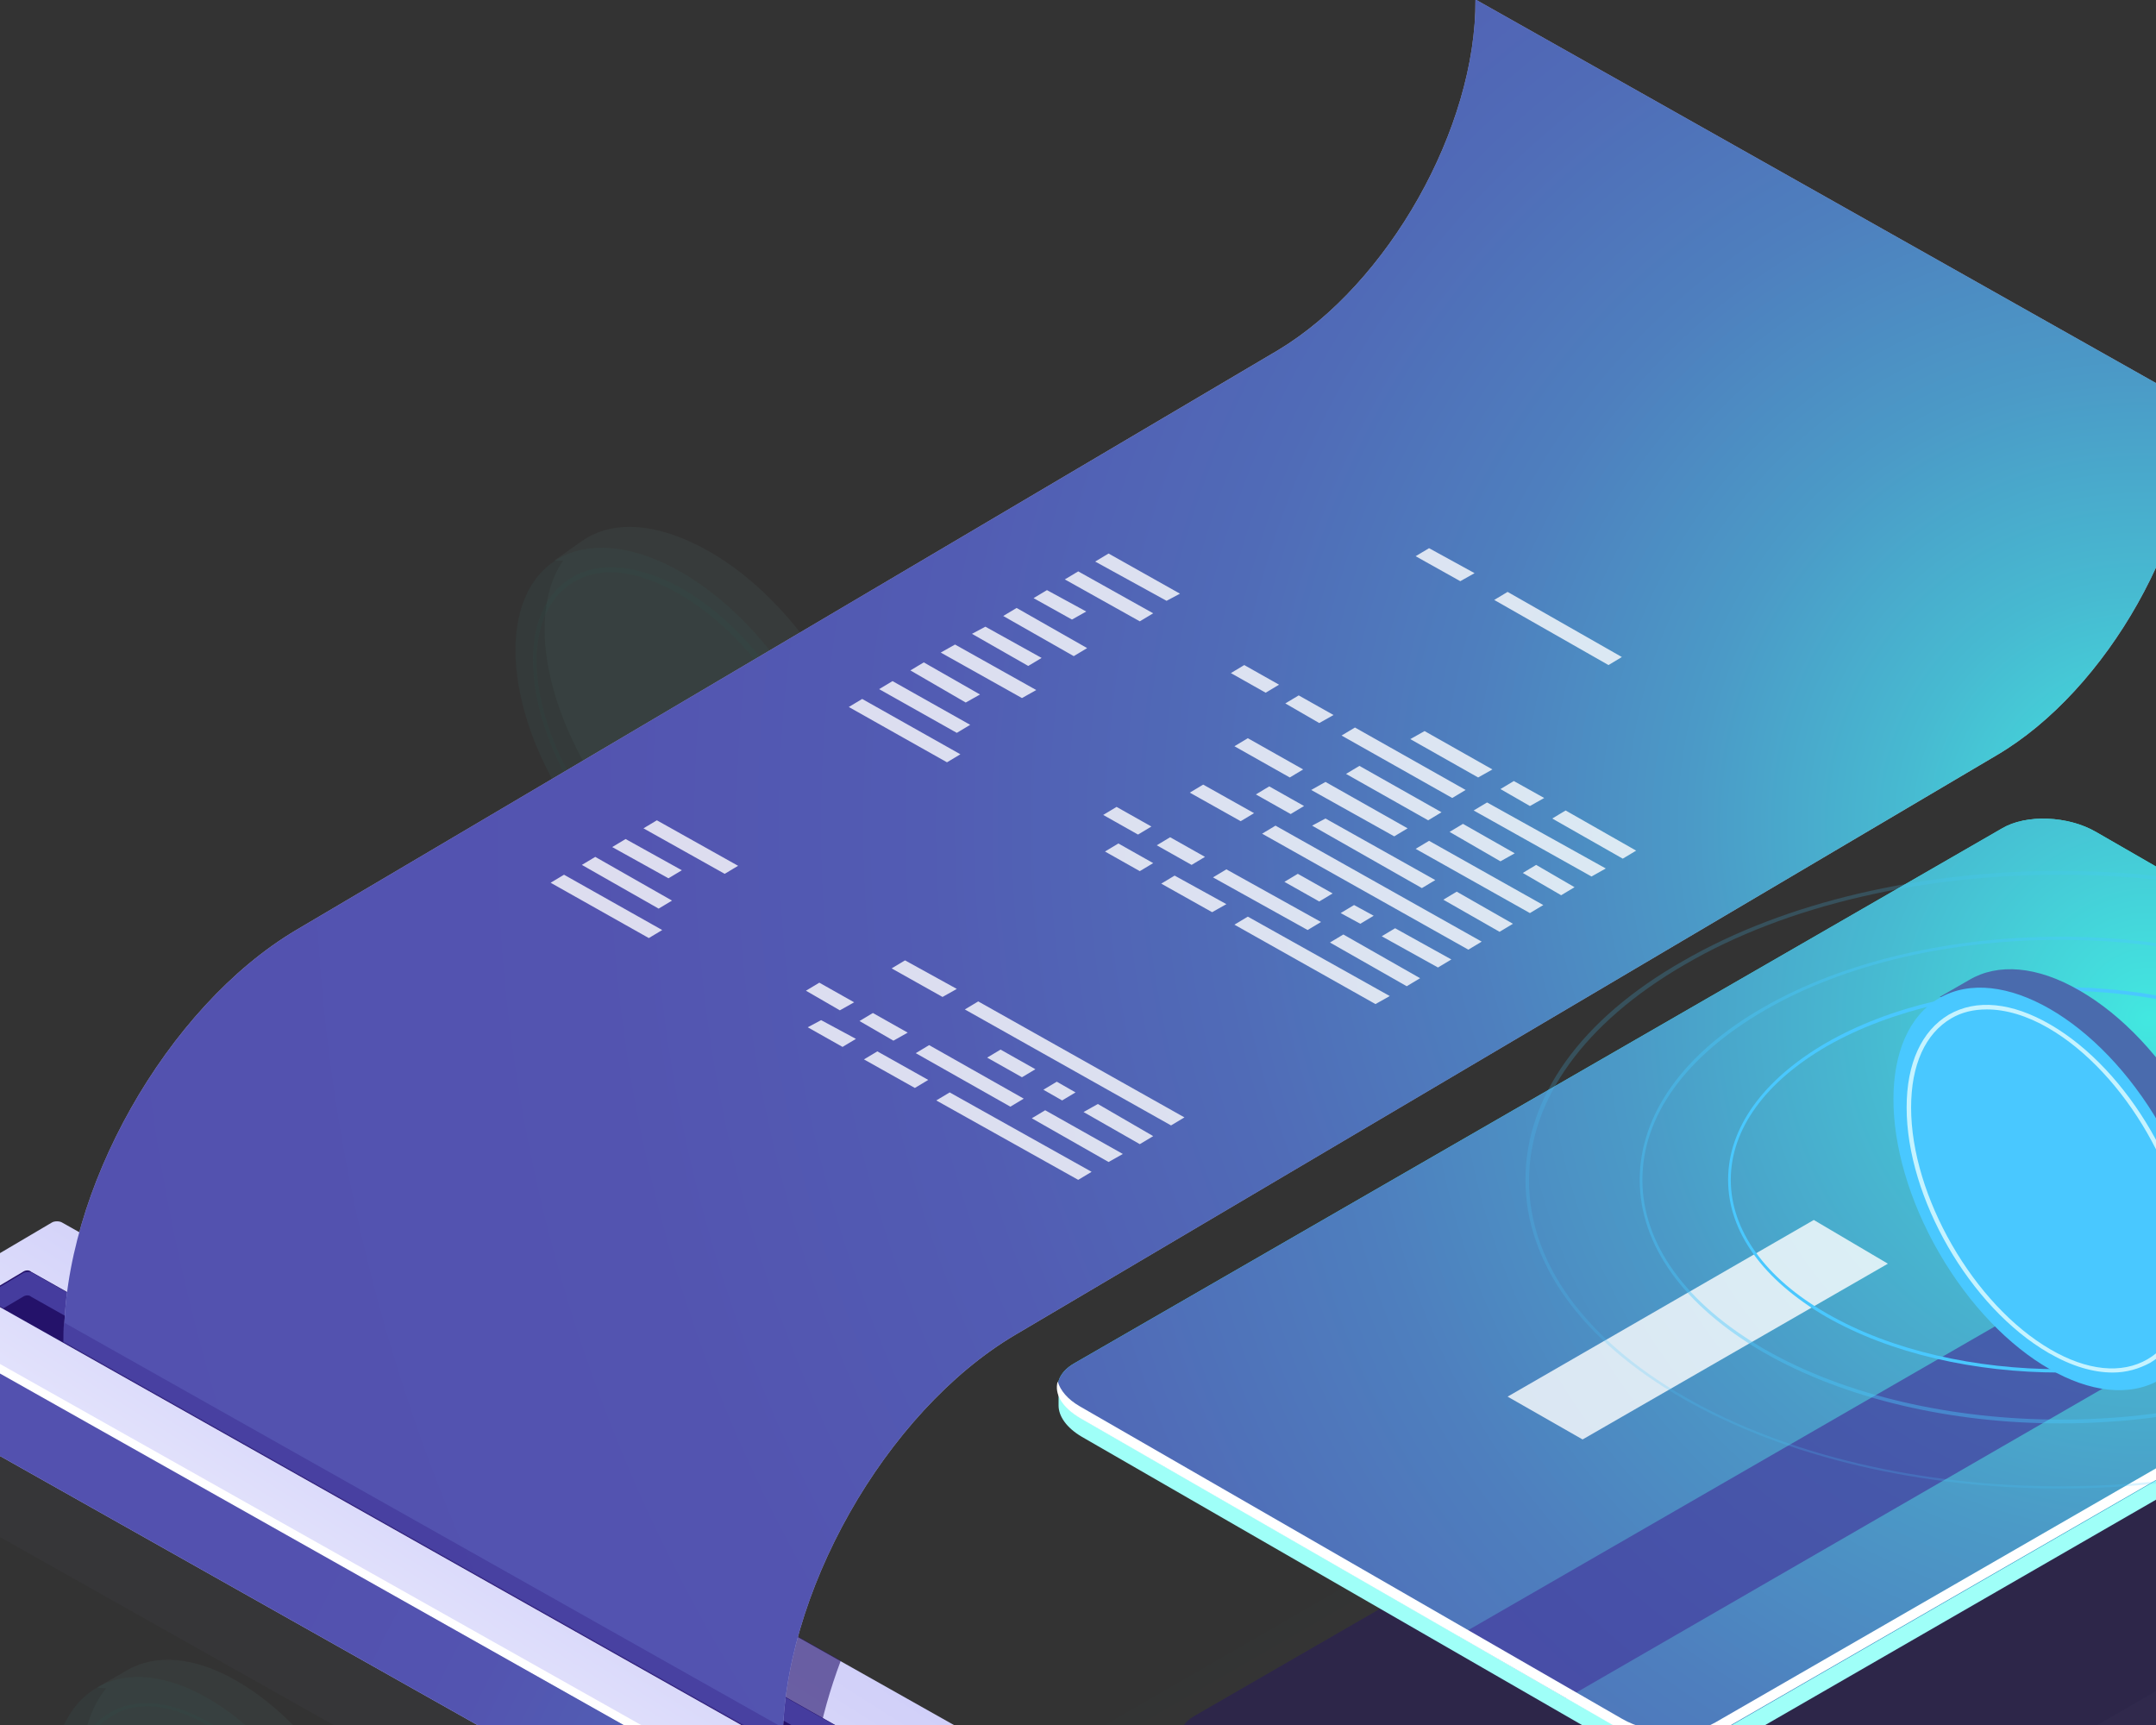 <svg width="375" height="300" fill="none" xmlns="http://www.w3.org/2000/svg"><rect width="100%" height="100%" fill="#333333" stroke="none"/><g clip-path="url(#clip0)"><g opacity=".15"><g opacity=".15"><path opacity=".15" d="M184.122 307.129l2.018-.31c.155-.156.466-.311.776-.466l161.48-93.097c4.193-2.482 11.49-2.172 16.304.621l94.248 54.306c1.242.776 2.174 1.552 2.95 2.483l1.087-.31v3.258c0 1.552-.931 2.948-2.795 4.034l-161.48 93.097c-4.192 2.483-11.49 2.172-16.303-.621l-94.248-54.306c-2.64-1.552-4.037-3.569-4.037-5.431v-3.258z" fill="#9FFFF8"/><path opacity=".15" d="M298.555 367.487l161.48-93.097c4.193-2.483 3.571-6.672-1.242-9.465l-94.248-54.306c-4.814-2.793-12.111-3.104-16.304-.621l-161.48 93.097c-4.192 2.482-3.571 6.672 1.242 9.465l94.249 54.306c4.813 2.638 12.111 2.948 16.303.621z" fill="#42E8E0"/></g><path opacity=".15" d="M370.445 305.733l19.875-11.482c1.863-1.087 1.552-2.948-.466-4.19-2.174-1.241-5.435-1.396-7.298-.31l-19.874 11.482c-1.864 1.086-1.553 2.948.465 4.189 2.174 1.241 5.435 1.397 7.298.311z" fill="#fff"/></g><path opacity=".4" d="M302.282 353.057l136.792-78.977c3.571-2.018 3.105-5.586-.932-7.914l-79.808-46.082c-4.037-2.328-10.248-2.638-13.819-.621L207.723 298.44c-3.572 2.017-3.106 5.586.931 7.913l79.809 46.083c4.192 2.327 10.247 2.638 13.819.621z" fill="#24126A"/><path d="M184.122 241.185l2.018-.31c.156-.155.466-.31.777-.465l161.48-93.097c4.192-2.483 11.49-2.172 16.303.621l94.248 54.306c1.243.776 2.174 1.552 2.951 2.483l1.086-.311v3.259c0 1.551-.931 2.948-2.794 4.034l-161.48 93.097c-4.193 2.482-11.49 2.172-16.304-.621l-94.248-54.307c-2.64-1.551-4.037-3.568-4.037-5.43v-3.259z" fill="#9FFFF8"/><path d="M298.555 301.543l161.48-93.097c4.192-2.482 3.571-6.671-1.242-9.464l-94.248-54.307c-4.814-2.793-12.111-3.103-16.304-.62l-161.48 93.096c-4.192 2.483-3.571 6.672 1.242 9.465l94.249 54.307c4.813 2.792 12.111 3.103 16.303.62z" fill="#42E8E0"/><path d="M298.555 301.543l161.48-93.097c4.192-2.482 3.571-6.671-1.242-9.464l-94.248-54.307c-4.814-2.793-12.111-3.103-16.304-.62l-161.48 93.096c-4.192 2.483-3.571 6.672 1.242 9.465l94.249 54.307c4.813 2.792 12.111 3.103 16.303.62z" fill="url(#paint0_radial)"/><path opacity=".7" d="M272.47 295.337l176.541-101.941-18.788-10.706-176.541 101.785 18.788 10.862z" fill="#453C9E"/><path d="M459.88 206.429L298.4 299.526c-4.192 2.483-11.49 2.172-16.303-.621l-94.249-54.306c-2.174-1.241-3.416-2.793-3.882-4.345-.621 2.173.777 4.5 3.882 6.362l94.249 54.306c4.813 2.793 12.111 3.104 16.303.621l161.48-93.097c2.329-1.396 3.105-3.258 2.64-5.12-.311 1.241-1.087 2.328-2.64 3.103z" fill="#fff"/><path opacity=".8" d="M275.265 250.34l53.102-30.567-12.888-7.603-53.257 30.722 13.043 7.448z" fill="#fff"/><g opacity=".15"><path opacity=".15" d="M-17.107 242.892l.155 14.585c0 .156.155.466.31.466l159.462 89.838c.466.31 1.398.31 2.019-.155l25.774-15.206c.311-.155.466-.31.466-.62l-.155-14.741-12.422 7.293-147.195-82.856c-.466-.311-1.397-.311-2.018.155l-8.85 5.275-17.546-4.034z" fill="url(#paint1_linear)"/><path opacity=".15" d="M11.152 226.911l159.461 89.838c.466.31.466.776-.155 1.241l-25.775 15.206c-.621.31-1.552.466-2.018.155l-159.462-89.993c-.465-.311-.465-.776.156-1.242l25.774-15.205c.466-.311 1.398-.311 2.019 0z" fill="url(#paint2_linear)"/></g><g opacity=".2"><path opacity=".2" d="M151.515 138.934c-1.397-17.223-15.371-37.238-31.054-44.531-7.918-3.724-14.595-3.569-19.253-.31l-4.813 3.413h1.552c-2.484 3.569-3.57 8.534-3.105 14.741 1.553 17.222 15.372 37.238 31.054 44.531 5.434 2.482 10.248 3.258 14.285 2.327v1.397l4.968-3.414.155-.155c4.503-3.258 6.832-9.465 6.211-17.999z" fill="#9FFFF8"/><path opacity=".2" d="M140.107 160.61c10.059-7.01 8.392-26.767-3.724-44.13-12.115-17.362-30.091-25.755-40.15-18.746-10.06 7.009-8.392 26.767 3.723 44.129 12.116 17.363 30.092 25.756 40.151 18.747z" fill="#42E8E0"/><path opacity=".2" d="M130.243 159.571c-2.95 0-6.366-.776-9.782-2.483-13.974-6.517-26.396-24.36-27.638-39.721-.62-7.448 1.398-13.344 5.9-16.447 4.348-3.103 10.559-2.948 17.391.155 13.974 6.517 26.395 24.36 27.638 39.721.621 7.448-1.398 13.344-5.901 16.447-2.173 1.552-4.813 2.328-7.608 2.328zm-24.067-60.048c-2.794 0-5.123.776-7.142 2.173-4.192 2.948-6.21 8.533-5.59 15.671 1.242 15.05 13.509 32.584 27.328 39.1 6.521 3.104 12.577 3.104 16.614.311 4.192-2.948 6.21-8.534 5.589-15.672-1.242-15.05-13.508-32.583-27.327-39.1-3.416-1.707-6.677-2.483-9.472-2.483z" fill="#18B2A3"/></g><path d="M-17.418 228.617l.155 14.586c0 .155.156.465.311.465l159.462 89.838c.465.311 1.397.311 2.018-.155l25.775-15.206c.31-.155.466-.31.466-.62l-.156-14.741-12.421 7.293-147.195-82.856c-.466-.31-1.398-.31-2.019.155l-8.85 5.276-17.546-4.035z" fill="url(#paint3_linear)"/><path d="M-17.418 228.617l.155 14.586c0 .155.156.465.311.465l159.462 89.838c.465.311 1.397.311 2.018-.155l25.775-15.206c.31-.155.466-.31.466-.62l-.156-14.741-12.421 7.293-147.195-82.856c-.466-.31-1.398-.31-2.019.155l-8.85 5.276-17.546-4.035z" fill="url(#paint4_radial)"/><path d="M10.841 212.636l159.462 89.838c.465.31.465.776-.156 1.241l-25.774 15.206c-.621.311-1.553.466-2.019.155l-159.306-89.993c-.466-.31-.466-.776.155-1.241l25.775-15.206c.466-.311 1.397-.311 1.863 0z" fill="url(#paint5_linear)"/><path d="M170.303 302.474l-.466-.31-25.464 15.05c-.621.311-1.553.466-2.019.156l-158.995-89.528-.31.155c-.622.31-.622.931-.156 1.241l159.461 89.838c.466.311 1.398.311 2.019-.155l25.775-15.206c.621-.465.621-.931.155-1.241z" fill="#fff"/><path opacity=".6" d="M16.741 234.513l125.303 69.202c.931-4.965 2.329-9.93 4.192-14.895L21.244 218.377c-2.018 5.43-3.57 10.861-4.503 16.136z" fill="#24126A"/><path d="M5.407 221.17l150.301 84.718c.31.155.31.62-.156.775l-6.521 3.879c-.466.311-1.087.311-1.397 0L-2.667 225.825c-.31-.156-.31-.621.155-.776l6.521-3.879c.466-.311 1.087-.311 1.398 0z" fill="#24126A"/><path d="M-2.512 225.825l3.106 1.706 3.415-2.017c.466-.31 1.087-.31 1.398 0l147.35 83.011 2.951-1.706c.465-.311.465-.621.155-.776l-150.3-84.718c-.311-.155-.932-.155-1.398 0l-6.522 3.879c-.465 0-.465.31-.155.621z" fill="#453C9E"/><path opacity=".7" d="M381.624 70.353L256.633-.09c.155 22.343-15.217 49.496-34.315 60.978L51.522 161.743c-22.514 13.344-40.68 45.462-40.37 71.529l124.992 70.443c-.311-26.222 17.856-58.185 40.37-71.529L347.31 131.331c19.253-11.326 34.625-38.635 34.314-60.978z" fill="url(#paint6_linear)"/><path d="M381.624 70.353L256.633-.09c.155 22.343-15.217 49.496-34.315 60.978L51.522 161.743c-22.514 13.344-40.68 45.462-40.37 71.529l124.992 70.443c-.311-26.222 17.856-58.185 40.37-71.529L347.31 131.331c19.253-11.326 34.625-38.635 34.314-60.978z" fill="url(#paint7_radial)"/><path opacity=".8" d="M10.997 233.427l124.991 70.444c0-1.087 0-2.328.156-3.414L11.152 230.014c-.155 1.086-.155 2.172-.155 3.413z" fill="#453C9E"/><path opacity=".8" d="M217.039 159.415l24.688 13.81-2.485 1.396-24.532-13.809 2.329-1.397zm-12.732-7.137l9.005 4.965-2.484 1.397-8.85-4.965 2.329-1.397zm-9.782-5.586l6.055 3.414-2.329 1.396-6.055-3.413 2.329-1.397zm39.128 15.827l13.353 7.603-2.329 1.396-13.353-7.603 2.329-1.396zm-20.341-11.327l16.459 9.154-2.329 1.397-16.459-9.155 2.329-1.396zm-9.782-5.586l6.056 3.414-2.329 1.396-6.056-3.413 2.329-1.397zm-9.316-5.275l6.056 3.413-2.329 1.397-6.056-3.414 2.329-1.396zm48.444 21.102l9.782 5.43-2.329 1.397-9.782-5.431 2.329-1.396zm-7.142-4.035l3.416 1.862-2.329 1.397-3.416-1.862 2.329-1.397zm-9.782-5.43l6.055 3.413-2.329 1.397-6.055-3.414 2.329-1.396zm-3.882-8.379l35.867 20.171-2.329 1.396-35.867-20.17 2.329-1.397zm-12.577-7.137l8.851 4.965-2.329 1.396-8.851-4.965 2.329-1.396zm44.097 18.619l9.782 5.586-2.329 1.396-9.782-5.586 2.329-1.396zm-22.825-12.723l19.098 10.706-2.329 1.396-19.098-10.861 2.329-1.241zm-9.782-5.586l6.056 3.414-2.329 1.396-6.056-3.414 2.329-1.396zm27.794 9.465l19.874 11.171-2.329 1.397-19.875-11.172 2.33-1.396zm-18.012-10.241l14.285 8.069-2.329 1.396-14.44-8.068 2.484-1.397zm-13.508-7.603l9.627 5.431-2.329 1.396-9.627-5.43 2.329-1.397zm50.152 22.033l6.676 3.879-2.329 1.397-6.676-3.879 2.329-1.397zm-12.732-7.137l9.005 5.12-2.484 1.396-8.85-5.12 2.329-1.396zm-18.011-10.086l14.284 8.069-2.329 1.396-14.284-8.068 2.329-1.397zm22.203 6.362l20.651 11.482-2.484 1.396-20.496-11.482 2.329-1.396zm-22.98-13.034l19.254 10.862-2.329 1.396-19.254-10.861 2.329-1.397zm-9.782-5.585l6.056 3.413-2.484 1.396-5.901-3.413 2.329-1.396zm-9.471-5.276l6.055 3.414-2.329 1.396-6.055-3.414 2.329-1.396zm55.897 25.291l12.266 6.983-2.329 1.396-12.266-6.982 2.329-1.397zm-105.273-9.775l-17.079-9.62-2.329 1.397 17.079 9.62 2.329-1.397zm1.708-5.12l-13.508-7.603-2.329 1.396 13.508 7.603 2.329-1.396zm1.708-5.276l-9.782-5.585-2.329 1.396 9.627 5.586 2.484-1.397zm9.782-.775l-14.129-7.914-2.485 1.397 14.13 7.913 2.484-1.396zm.932-5.586l-9.782-5.431-2.329 1.241 9.782 5.586 2.329-1.396zm7.918-1.707l-12.266-6.982-2.329 1.396 12.266 6.982 2.329-1.396zm-.155-6.362l-6.832-3.723-2.329 1.396 6.677 3.724 2.484-1.397zm11.645.311l-13.042-7.293-2.329 1.397 13.042 7.292 2.329-1.396zm4.658-3.414l-12.421-6.982-2.329 1.396 12.421 6.827 2.329-1.241zm58.071 32.584l5.279 2.948-2.484 1.397-5.124-2.949 2.329-1.396zm-15.527-8.689l11.801 6.672-2.485 1.396-11.8-6.672 2.484-1.396zm14.44-24.205l19.875 11.327-2.329 1.396-19.875-11.327 2.329-1.396zm-13.663-7.603l7.918 4.344-2.484 1.397-7.764-4.345 2.33-1.396zm-83.38 94.648l24.688 13.81-2.329 1.396-24.688-13.809 2.329-1.397zm-12.577-7.137l8.851 4.965-2.329 1.396-8.851-4.965 2.329-1.396zm-9.782-5.431l6.056 3.259-2.329 1.396-6.056-3.414 2.329-1.241zm38.973 15.671l13.508 7.603-2.484 1.397-13.353-7.603 2.329-1.397zm-20.185-11.326l16.458 9.309-2.329 1.397-16.458-9.31 2.329-1.396zm-9.782-5.586l6.055 3.413-2.484 1.397-5.9-3.414 2.329-1.396zm-9.316-5.276l6.055 3.414-2.484 1.396-5.9-3.413 2.329-1.397zm48.444 21.102l9.627 5.586-2.33 1.397-9.782-5.586 2.485-1.397zm-7.143-3.879l3.261 1.862-2.329 1.397-3.261-1.862 2.329-1.397zm-9.782-5.585l6.056 3.413-2.329 1.397-6.056-3.414 2.329-1.396zm-3.881-8.379l35.867 20.171-2.329 1.396-35.867-20.171 2.329-1.396zm-12.732-7.138l9.005 4.966-2.484 1.396-8.85-4.965 2.329-1.397zm-42.234-5.275l-17.08-9.62-2.328 1.396 17.079 9.62 2.329-1.396zm1.708-5.12l-13.353-7.603-2.329 1.396 13.353 7.603 2.329-1.396zm1.708-5.276l-9.782-5.431-2.329 1.397 9.782 5.431 2.329-1.397zm9.782-.776l-14.129-7.913-2.329 1.397 14.129 7.913 2.329-1.397z" fill="#fff"/><g opacity=".1"><path opacity=".1" d="M388.922 219.308c0-17.378-12.111-38.325-27.172-47.014-7.453-4.345-14.285-4.81-19.254-1.862l-5.124 2.948 1.553.155c-2.639 3.258-4.347 8.224-4.347 14.43 0 17.378 12.111 38.325 27.172 47.014 5.124 2.948 9.937 4.034 14.129 3.569l-.155 1.396 5.279-3.103.155-.155c4.814-2.793 7.764-8.844 7.764-17.378z" fill="#4A6BAD"/><path opacity=".1" d="M375.664 239.957c10.62-6.127 10.643-25.953.053-44.283-10.591-18.33-27.785-28.222-38.404-22.095-10.62 6.127-10.643 25.953-.053 44.283 10.591 18.33 27.785 28.222 38.404 22.095z" fill="#49C8FF"/></g><path opacity=".4" d="M358.334 247.547c-18.788 0-37.42-4.189-51.705-12.413-13.819-8.068-21.427-18.619-21.427-29.946 0-11.327 7.608-22.033 21.427-29.946 28.57-16.447 74.995-16.447 103.41 0 13.819 8.068 21.427 18.619 21.427 29.946 0 11.327-7.608 22.033-21.427 29.946-14.285 8.379-33.073 12.413-51.705 12.413zm0-84.097c-18.632 0-37.265 4.034-51.394 12.257-13.664 7.914-21.272 18.309-21.272 29.481s7.608 21.567 21.272 29.481c28.414 16.292 74.529 16.292 102.943 0l.156.31-.156-.31c13.664-7.914 21.272-18.309 21.272-29.481s-7.608-21.567-21.272-29.481c-14.284-8.223-32.917-12.257-51.549-12.257z" fill="#49C8FF"/><path opacity=".2" d="M358.334 258.874c-23.756 0-47.512-5.276-65.679-15.672-17.545-10.085-27.327-23.584-27.327-38.014 0-14.43 9.626-27.929 27.327-38.014 36.178-20.947 95.025-20.947 131.203 0 17.545 10.085 27.327 23.584 27.327 38.014 0 14.43-9.627 27.929-27.327 38.014-18.012 10.551-41.768 15.672-65.524 15.672zm0-106.751c-23.601 0-47.357 5.12-65.368 15.671-17.391 10.086-27.017 23.429-27.017 37.549 0 14.12 9.626 27.464 27.017 37.549 36.022 20.792 94.714 20.792 130.736 0 17.391-10.085 27.017-23.429 27.017-37.549 0-14.12-9.626-27.463-27.017-37.549-18.011-10.551-41.767-15.671-65.368-15.671z" fill="#49C8FF"/><path d="M358.334 238.703c-14.751 0-29.501-3.259-40.836-9.775-10.869-6.362-16.924-14.741-16.924-23.74 0-8.999 6.055-17.378 16.924-23.74 22.514-13.033 59.002-13.033 81.516 0 10.869 6.362 16.925 14.741 16.925 23.74 0 8.999-6.056 17.378-16.925 23.74-11.179 6.516-25.93 9.775-40.68 9.775zm0-66.409c-14.595 0-29.346 3.258-40.525 9.62-10.714 6.206-16.769 14.43-16.769 23.274 0 8.689 5.9 17.068 16.769 23.274 22.358 12.879 58.691 12.879 81.05 0 10.714-6.206 16.769-14.43 16.769-23.274 0-8.689-5.9-17.068-16.769-23.274-11.179-6.362-25.93-9.62-40.525-9.62z" fill="#49C8FF"/><path d="M388.922 219.308c0-17.378-12.111-38.325-27.172-47.014-7.453-4.345-14.285-4.81-19.254-1.862l-5.124 2.948 1.553.155c-2.639 3.258-4.347 8.224-4.347 14.43 0 17.378 12.111 38.325 27.172 47.014 5.124 2.948 9.937 4.034 14.129 3.569l-.155 1.396 5.279-3.103.155-.155c4.814-2.793 7.764-8.844 7.764-17.378z" fill="#4A6BAD"/><path d="M375.664 239.957c10.62-6.127 10.643-25.953.053-44.283-10.591-18.33-27.785-28.222-38.404-22.095-10.62 6.127-10.643 25.953-.053 44.283 10.591 18.33 27.785 28.222 38.404 22.095z" fill="#49C8FF"/><path d="M367.495 238.703c-3.416 0-7.143-1.086-11.18-3.414-13.663-7.913-24.688-26.998-24.688-42.669 0-7.758 2.64-13.344 7.298-16.137 4.813-2.793 11.024-2.172 17.701 1.707 13.664 7.913 24.688 26.998 24.688 42.669 0 7.603-2.64 13.344-7.298 16.137-2.018 1.086-4.192 1.707-6.521 1.707zm-21.893-63.151c-2.329 0-4.348.466-6.211 1.552-4.503 2.638-6.987 8.068-6.987 15.516 0 15.361 10.869 34.291 24.222 42.049 6.366 3.723 12.421 4.344 16.924 1.706 4.503-2.637 6.987-8.068 6.987-15.516 0-15.361-10.869-34.29-24.222-42.048-3.726-2.173-7.453-3.259-10.713-3.259z" fill="#C5F3FF"/><g opacity=".2"><path opacity=".2" d="M68.446 339.402c0-17.378-12.11-38.324-27.172-47.013-7.453-4.345-14.285-4.81-19.253-1.862l-5.124 2.948 1.553.155c-2.64 3.258-4.348 8.223-4.348 14.43 0 17.378 12.111 38.325 27.172 47.014 5.124 2.948 9.937 4.034 14.13 3.568l-.156 1.397 5.28-3.103.155-.155c4.813-2.949 7.763-8.845 7.763-17.379z" fill="#9FFFF8"/><path opacity=".2" d="M55.27 359.84c10.62-6.127 10.644-25.953.053-44.283-10.59-18.33-27.784-28.222-38.404-22.095-10.62 6.127-10.643 25.953-.052 44.283 10.59 18.33 27.784 28.222 38.404 22.095z" fill="#42E8E0"/><path opacity=".2" d="M46.553 357.556c-3.26 0-6.987-1.086-10.713-3.258-13.043-7.603-23.757-25.912-23.757-40.963 0-7.447 2.485-12.878 7.143-15.516 4.503-2.637 10.558-2.017 17.08 1.707 13.042 7.603 23.756 25.912 23.756 40.963 0 7.447-2.485 12.878-7.143 15.516-1.863.931-4.037 1.551-6.366 1.551zm-20.961-60.823c-2.174 0-4.192.466-5.9 1.552-4.348 2.482-6.677 7.758-6.677 14.895 0 14.896 10.403 32.894 23.29 40.342 6.211 3.569 11.956 4.189 16.304 1.707 4.347-2.483 6.676-7.758 6.676-14.896 0-14.895-10.403-32.894-23.29-40.341-3.726-2.173-7.298-3.259-10.403-3.259z" fill="#18B2A3"/></g></g><defs><linearGradient id="paint1_linear" x1="177.522" y1="291.975" x2="4.86" y2="296.613" gradientUnits="userSpaceOnUse"><stop stop-color="#5761D7"/><stop offset=".04" stop-color="#5C66D9"/><stop offset=".087" stop-color="#6A73DF"/><stop offset=".137" stop-color="#8289E8"/><stop offset=".19" stop-color="#A3A7F5"/><stop offset=".224" stop-color="#BCBEFF"/></linearGradient><linearGradient id="paint2_linear" x1="125.579" y1="203.056" x2="60.091" y2="306.621" gradientUnits="userSpaceOnUse"><stop stop-color="#C0BFF6"/><stop offset=".294" stop-color="#C5C4F7"/><stop offset=".64" stop-color="#D3D2F9"/><stop offset="1" stop-color="#E9E9FD"/></linearGradient><linearGradient id="paint3_linear" x1="177.328" y1="277.752" x2="4.666" y2="282.39" gradientUnits="userSpaceOnUse"><stop stop-color="#5761D7"/><stop offset=".04" stop-color="#5C66D9"/><stop offset=".087" stop-color="#6A73DF"/><stop offset=".137" stop-color="#8289E8"/><stop offset=".19" stop-color="#A3A7F5"/><stop offset=".224" stop-color="#BCBEFF"/></linearGradient><linearGradient id="paint5_linear" x1="125.385" y1="188.833" x2="59.896" y2="292.398" gradientUnits="userSpaceOnUse"><stop stop-color="#C0BFF6"/><stop offset=".294" stop-color="#C5C4F7"/><stop offset=".64" stop-color="#D3D2F9"/><stop offset="1" stop-color="#E9E9FD"/></linearGradient><linearGradient id="paint6_linear" x1="281.959" y1="2.025" x2="104.324" y2="310.187" gradientUnits="userSpaceOnUse"><stop stop-color="#C0BFF6"/><stop offset=".117" stop-color="#D0CFF9"/><stop offset=".263" stop-color="#E9E9FD"/><stop offset=".514" stop-color="#C0BFF6"/><stop offset=".622" stop-color="#D0CFF9"/><stop offset=".755" stop-color="#E9E9FD"/><stop offset="1" stop-color="#C0BFF6"/></linearGradient><radialGradient id="paint0_radial" cx="0" cy="0" r="1" gradientUnits="userSpaceOnUse" gradientTransform="matrix(436.326 0 0 436.022 375.679 176.274)"><stop stop-color="#42E8E0"/><stop offset=".017" stop-color="#43E0DE"/><stop offset=".112" stop-color="#47BAD1"/><stop offset=".214" stop-color="#4B9AC7"/><stop offset=".324" stop-color="#4E7FBE"/><stop offset=".443" stop-color="#506BB7"/><stop offset=".578" stop-color="#525CB3"/><stop offset=".739" stop-color="#5354B0"/><stop offset="1" stop-color="#5351AF"/></radialGradient><radialGradient id="paint4_radial" cx="0" cy="0" r="1" gradientUnits="userSpaceOnUse" gradientTransform="matrix(-70.889 -119.862 119.902 -70.913 175.154 338.974)"><stop stop-color="#42E8E0"/><stop offset=".017" stop-color="#43E0DE"/><stop offset=".112" stop-color="#47BAD1"/><stop offset=".214" stop-color="#4B9AC7"/><stop offset=".324" stop-color="#4E7FBE"/><stop offset=".443" stop-color="#506BB7"/><stop offset=".578" stop-color="#525CB3"/><stop offset=".739" stop-color="#5354B0"/><stop offset="1" stop-color="#5351AF"/></radialGradient><radialGradient id="paint7_radial" cx="0" cy="0" r="1" gradientUnits="userSpaceOnUse" gradientTransform="matrix(-184.78 -312.434 312.539 -184.842 371.271 145.703)"><stop stop-color="#42E8E0"/><stop offset=".017" stop-color="#43E0DE"/><stop offset=".112" stop-color="#47BAD1"/><stop offset=".214" stop-color="#4B9AC7"/><stop offset=".324" stop-color="#4E7FBE"/><stop offset=".443" stop-color="#506BB7"/><stop offset=".578" stop-color="#525CB3"/><stop offset=".739" stop-color="#5354B0"/><stop offset="1" stop-color="#5351AF"/></radialGradient><clipPath id="clip0"><path fill="#fff" d="M0 0h375v300H0z"/></clipPath></defs></svg>